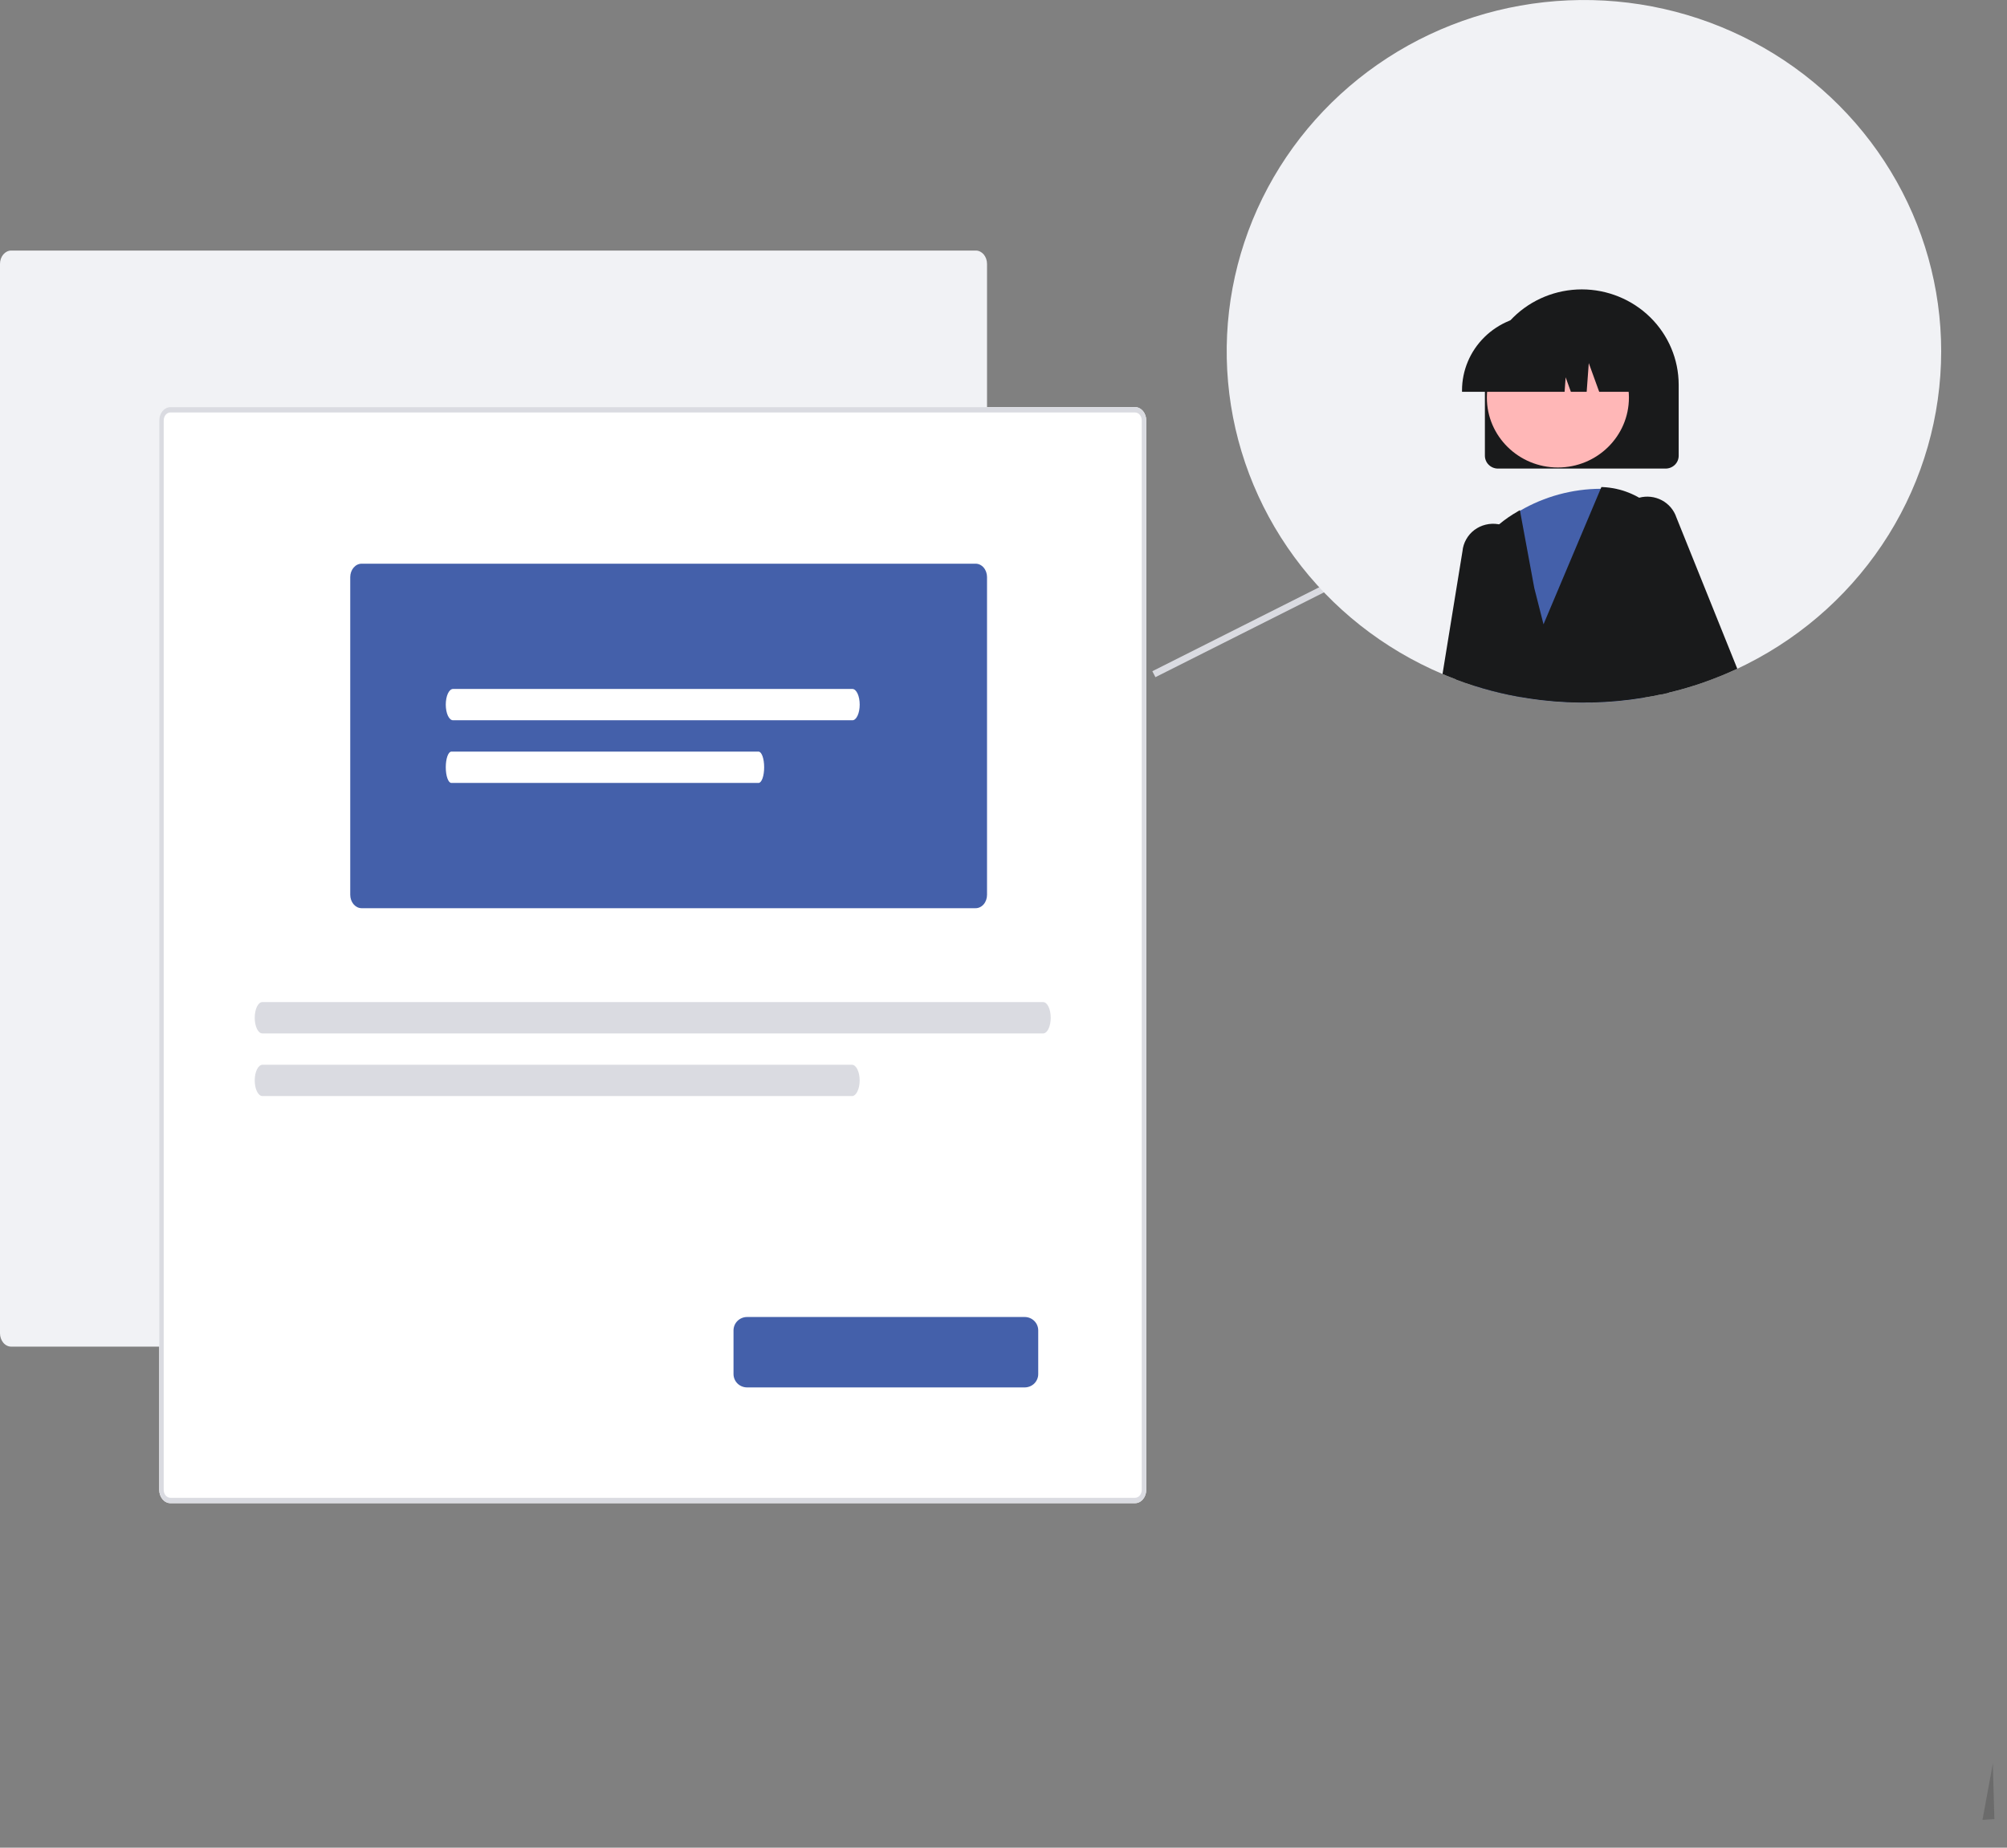 <svg width="63" height="58" viewBox="0 0 63 58" fill="none" xmlns="http://www.w3.org/2000/svg">
<rect x="0" y="0" width="63" height="58" fill="#808080" stroke="none"/>
<g clip-path="url(#clip0_26_46403)">
<path d="M30.632 42.272H0.352C0.259 42.272 0.169 42.228 0.103 42.149C0.037 42.07 0 41.963 0 41.852V8.285C0 8.174 0.037 8.067 0.103 7.988C0.169 7.91 0.259 7.865 0.352 7.865H30.632C30.725 7.865 30.814 7.91 30.88 7.988C30.946 8.067 30.983 8.174 30.983 8.285V41.852C30.983 41.963 30.946 42.07 30.88 42.149C30.814 42.227 30.725 42.272 30.632 42.272V42.272Z" fill="#F1F2F5"/>
<path d="M35.629 47.186H5.349C5.256 47.186 5.167 47.142 5.101 47.063C5.035 46.984 4.998 46.877 4.998 46.766V13.199C4.998 13.088 5.035 12.981 5.101 12.902C5.167 12.824 5.256 12.779 5.349 12.779H35.629C35.722 12.779 35.812 12.824 35.878 12.902C35.944 12.981 35.981 13.088 35.981 13.199V46.766C35.981 46.877 35.944 46.984 35.878 47.063C35.812 47.142 35.722 47.186 35.629 47.186V47.186Z" fill="white"/>
<path d="M35.629 47.186H5.349C5.256 47.186 5.167 47.142 5.101 47.063C5.035 46.984 4.998 46.877 4.998 46.766V13.199C4.998 13.088 5.035 12.981 5.101 12.902C5.167 12.824 5.256 12.779 5.349 12.779H35.629C35.722 12.779 35.812 12.824 35.878 12.902C35.944 12.981 35.981 13.088 35.981 13.199V46.766C35.981 46.877 35.944 46.984 35.878 47.063C35.812 47.142 35.722 47.186 35.629 47.186V47.186ZM5.349 12.947C5.294 12.947 5.24 12.974 5.2 13.021C5.161 13.068 5.139 13.132 5.139 13.199V46.766C5.139 46.833 5.161 46.897 5.2 46.944C5.24 46.991 5.294 47.018 5.349 47.018H35.629C35.685 47.018 35.739 46.991 35.778 46.944C35.818 46.897 35.84 46.833 35.84 46.766V13.199C35.84 13.133 35.818 13.069 35.778 13.021C35.739 12.974 35.685 12.948 35.629 12.948L5.349 12.947Z" fill="#DADBE1"/>
<path d="M30.627 28.509H11.351C11.256 28.509 11.166 28.464 11.099 28.386C11.032 28.307 10.994 28.2 10.994 28.088V18.116C10.994 18.005 11.032 17.898 11.099 17.819C11.166 17.74 11.256 17.695 11.351 17.695H30.627C30.721 17.695 30.812 17.74 30.879 17.819C30.946 17.898 30.983 18.005 30.983 18.116V28.088C30.983 28.2 30.946 28.307 30.879 28.386C30.812 28.464 30.721 28.509 30.627 28.509Z" fill="#4460AA"/>
<path d="M14.221 21.627C14.16 21.627 14.102 21.679 14.059 21.771C14.017 21.863 13.993 21.988 13.993 22.119C13.993 22.249 14.017 22.374 14.059 22.466C14.102 22.558 14.16 22.61 14.221 22.61H26.758C26.818 22.61 26.876 22.558 26.919 22.466C26.962 22.374 26.986 22.249 26.986 22.119C26.986 21.988 26.962 21.863 26.919 21.771C26.876 21.679 26.818 21.627 26.758 21.627H14.221Z" fill="white"/>
<path d="M14.168 23.594C14.121 23.594 14.077 23.646 14.044 23.738C14.011 23.83 13.993 23.955 13.993 24.085C13.993 24.215 14.011 24.34 14.044 24.433C14.077 24.525 14.121 24.577 14.168 24.577H23.812C23.858 24.577 23.903 24.525 23.936 24.433C23.969 24.34 23.987 24.215 23.987 24.085C23.987 23.955 23.969 23.83 23.936 23.738C23.903 23.646 23.858 23.594 23.812 23.594H14.168Z" fill="white"/>
<path d="M8.233 31.457C8.17 31.457 8.11 31.509 8.065 31.601C8.021 31.694 7.996 31.818 7.996 31.949C7.996 32.079 8.021 32.204 8.065 32.296C8.11 32.388 8.17 32.44 8.233 32.44H32.745C32.808 32.44 32.868 32.388 32.913 32.296C32.957 32.204 32.982 32.079 32.982 31.949C32.982 31.818 32.957 31.694 32.913 31.601C32.868 31.509 32.808 31.457 32.745 31.457H8.233Z" fill="#DADBE1"/>
<path d="M8.239 33.424C8.174 33.424 8.112 33.476 8.067 33.568C8.021 33.66 7.996 33.785 7.996 33.915C7.996 34.046 8.021 34.17 8.067 34.263C8.112 34.355 8.174 34.407 8.239 34.407H26.743C26.807 34.407 26.869 34.355 26.914 34.263C26.96 34.17 26.985 34.046 26.985 33.915C26.985 33.785 26.96 33.66 26.914 33.568C26.869 33.476 26.807 33.424 26.743 33.424H8.239Z" fill="#DADBE1"/>
<path d="M32.165 43.552H23.451C23.338 43.552 23.23 43.508 23.15 43.43C23.07 43.351 23.026 43.245 23.025 43.134V41.761C23.026 41.65 23.07 41.543 23.15 41.465C23.23 41.386 23.338 41.342 23.451 41.342H32.165C32.278 41.342 32.386 41.386 32.466 41.465C32.545 41.543 32.59 41.65 32.59 41.761V43.134C32.59 43.245 32.545 43.351 32.466 43.43C32.386 43.508 32.278 43.552 32.165 43.552V43.552Z" fill="#4460AA"/>
<path d="M50.894 13.663L36.172 21.07L36.269 21.257L50.991 13.85L50.894 13.663Z" fill="#DADBE1"/>
<path d="M60.934 11.028C60.933 13.061 60.362 15.054 59.284 16.787C58.205 18.521 56.661 19.928 54.821 20.853C54.726 20.902 54.63 20.949 54.534 20.993C54.477 21.02 54.421 21.046 54.364 21.071C54.225 21.133 54.084 21.192 53.942 21.248C53.437 21.451 52.917 21.617 52.386 21.743C52.312 21.762 52.235 21.779 52.159 21.795C51.968 21.837 51.775 21.874 51.581 21.905C50.522 22.079 49.444 22.104 48.378 21.978C48.157 21.953 47.937 21.921 47.72 21.881C47.616 21.863 47.513 21.843 47.41 21.822C47.396 21.819 47.382 21.815 47.368 21.813C47.001 21.737 46.637 21.642 46.279 21.528C46.087 21.467 45.896 21.401 45.709 21.33C45.612 21.293 45.516 21.256 45.421 21.217C45.374 21.198 45.327 21.178 45.281 21.158C43.422 20.37 41.815 19.102 40.63 17.488C39.445 15.875 38.726 13.976 38.549 11.993C38.372 10.01 38.745 8.017 39.626 6.225C40.508 4.433 41.866 2.91 43.556 1.815C45.247 0.721 47.207 0.098 49.229 0.011C51.251 -0.077 53.259 0.376 55.041 1.321C56.822 2.265 58.311 3.666 59.348 5.375C60.386 7.084 60.934 9.038 60.934 11.028V11.028Z" fill="#F1F2F5"/>
<path d="M49.653 9.084C48.846 9.085 48.073 9.4 47.503 9.961C46.933 10.522 46.612 11.282 46.611 12.075V14.307C46.612 14.414 46.655 14.516 46.731 14.591C46.808 14.666 46.912 14.709 47.02 14.709H52.285C52.393 14.709 52.497 14.666 52.574 14.591C52.651 14.516 52.694 14.414 52.694 14.307V12.075C52.693 11.282 52.372 10.522 51.802 9.961C51.232 9.401 50.459 9.085 49.653 9.084V9.084Z" fill="#191A1B"/>
<path d="M48.099 18.475L47.808 17.183C47.767 17 47.671 16.832 47.533 16.702C47.411 16.597 47.267 16.519 47.112 16.472C47.093 16.468 47.075 16.464 47.056 16.461C47.048 16.458 47.04 16.457 47.032 16.455C46.901 16.433 46.767 16.438 46.638 16.469C46.509 16.5 46.388 16.557 46.282 16.636C46.176 16.715 46.089 16.815 46.025 16.93C45.96 17.044 45.92 17.17 45.908 17.3L45.66 18.824L45.281 21.158C45.327 21.178 45.374 21.198 45.421 21.217C45.516 21.255 45.612 21.293 45.709 21.33C45.896 21.401 46.087 21.466 46.28 21.527C46.637 21.642 47.001 21.737 47.369 21.813C47.383 21.815 47.397 21.818 47.411 21.822C47.513 21.843 47.617 21.863 47.72 21.881L48.238 19.091L48.099 18.475Z" fill="#191A1B"/>
<path d="M48.902 14.675C50.134 14.675 51.132 13.693 51.132 12.482C51.132 11.271 50.134 10.289 48.902 10.289C47.671 10.289 46.673 11.271 46.673 12.482C46.673 13.693 47.671 14.675 48.902 14.675Z" fill="#FFB7B7"/>
<path d="M51.313 19.821L50.836 16.128L50.736 15.345H50.735L50.69 15.344C50.538 15.339 50.391 15.338 50.246 15.343C49.355 15.347 48.48 15.585 47.714 16.032C47.513 16.153 47.322 16.288 47.142 16.436L47.133 16.444L47.112 16.471L46.355 17.429L46.353 17.448L46.28 21.527C46.637 21.641 47.001 21.736 47.369 21.812C47.383 21.814 47.397 21.817 47.411 21.821C47.513 21.842 47.617 21.862 47.72 21.881C47.938 21.919 48.157 21.952 48.378 21.977C49.444 22.103 50.523 22.078 51.582 21.904L51.313 19.821Z" fill="#4460AA"/>
<path d="M52.092 16.152C51.741 15.745 51.265 15.462 50.736 15.346H50.734C50.593 15.315 50.45 15.296 50.305 15.29L50.268 15.289L50.245 15.344L48.451 19.598L48.162 18.461L47.713 16.033L47.71 16.015L47.643 16.054C47.435 16.172 47.239 16.308 47.056 16.46C46.328 17.064 45.842 17.904 45.685 18.828C45.64 19.101 45.623 19.379 45.635 19.656L45.709 21.329C45.896 21.401 46.087 21.466 46.279 21.527C46.637 21.641 47.001 21.736 47.368 21.813C47.382 21.815 47.396 21.818 47.41 21.821C47.513 21.842 47.616 21.862 47.72 21.881C47.938 21.92 48.157 21.952 48.378 21.978C49.444 22.103 50.522 22.078 51.581 21.904C51.776 21.874 51.968 21.837 52.159 21.795C52.235 21.778 52.312 21.761 52.386 21.742L52.225 21.275L52.652 18.03C52.696 17.696 52.669 17.357 52.572 17.034C52.476 16.71 52.312 16.41 52.092 16.152V16.152Z" fill="#191A1B"/>
<path d="M52.622 16.242C52.545 16.011 52.381 15.818 52.164 15.703C51.946 15.588 51.692 15.559 51.453 15.624C51.415 15.633 51.377 15.646 51.34 15.661C51.163 15.732 51.011 15.853 50.905 16.009C50.798 16.166 50.742 16.349 50.742 16.538L50.746 18.501L51.312 19.821L52.159 21.794C52.235 21.778 52.312 21.761 52.387 21.742C52.917 21.616 53.437 21.451 53.943 21.247C54.085 21.192 54.225 21.132 54.364 21.07C54.421 21.045 54.478 21.019 54.534 20.992L52.622 16.242Z" fill="#191A1B"/>
<path d="M48.753 9.889H48.298C47.66 9.889 47.048 10.138 46.597 10.582C46.146 11.026 45.893 11.628 45.893 12.255V12.299H49.113L49.146 11.844L49.31 12.299H49.806L49.872 11.398L50.199 12.299H51.158V12.255C51.157 11.628 50.904 11.026 50.453 10.583C50.002 10.139 49.391 9.89 48.753 9.889Z" fill="#191A1B"/>
<path opacity="0.2" d="M62.604 57.104C62.48 57.114 62.355 57.121 62.23 57.127L62.558 55.35V55.472L62.604 57.104Z" fill="#191A1B"/>
</g>
<defs>
<clipPath id="clip0_26_46403">
<rect width="62.967" height="58" fill="white"/>
</clipPath>
</defs>
</svg>

